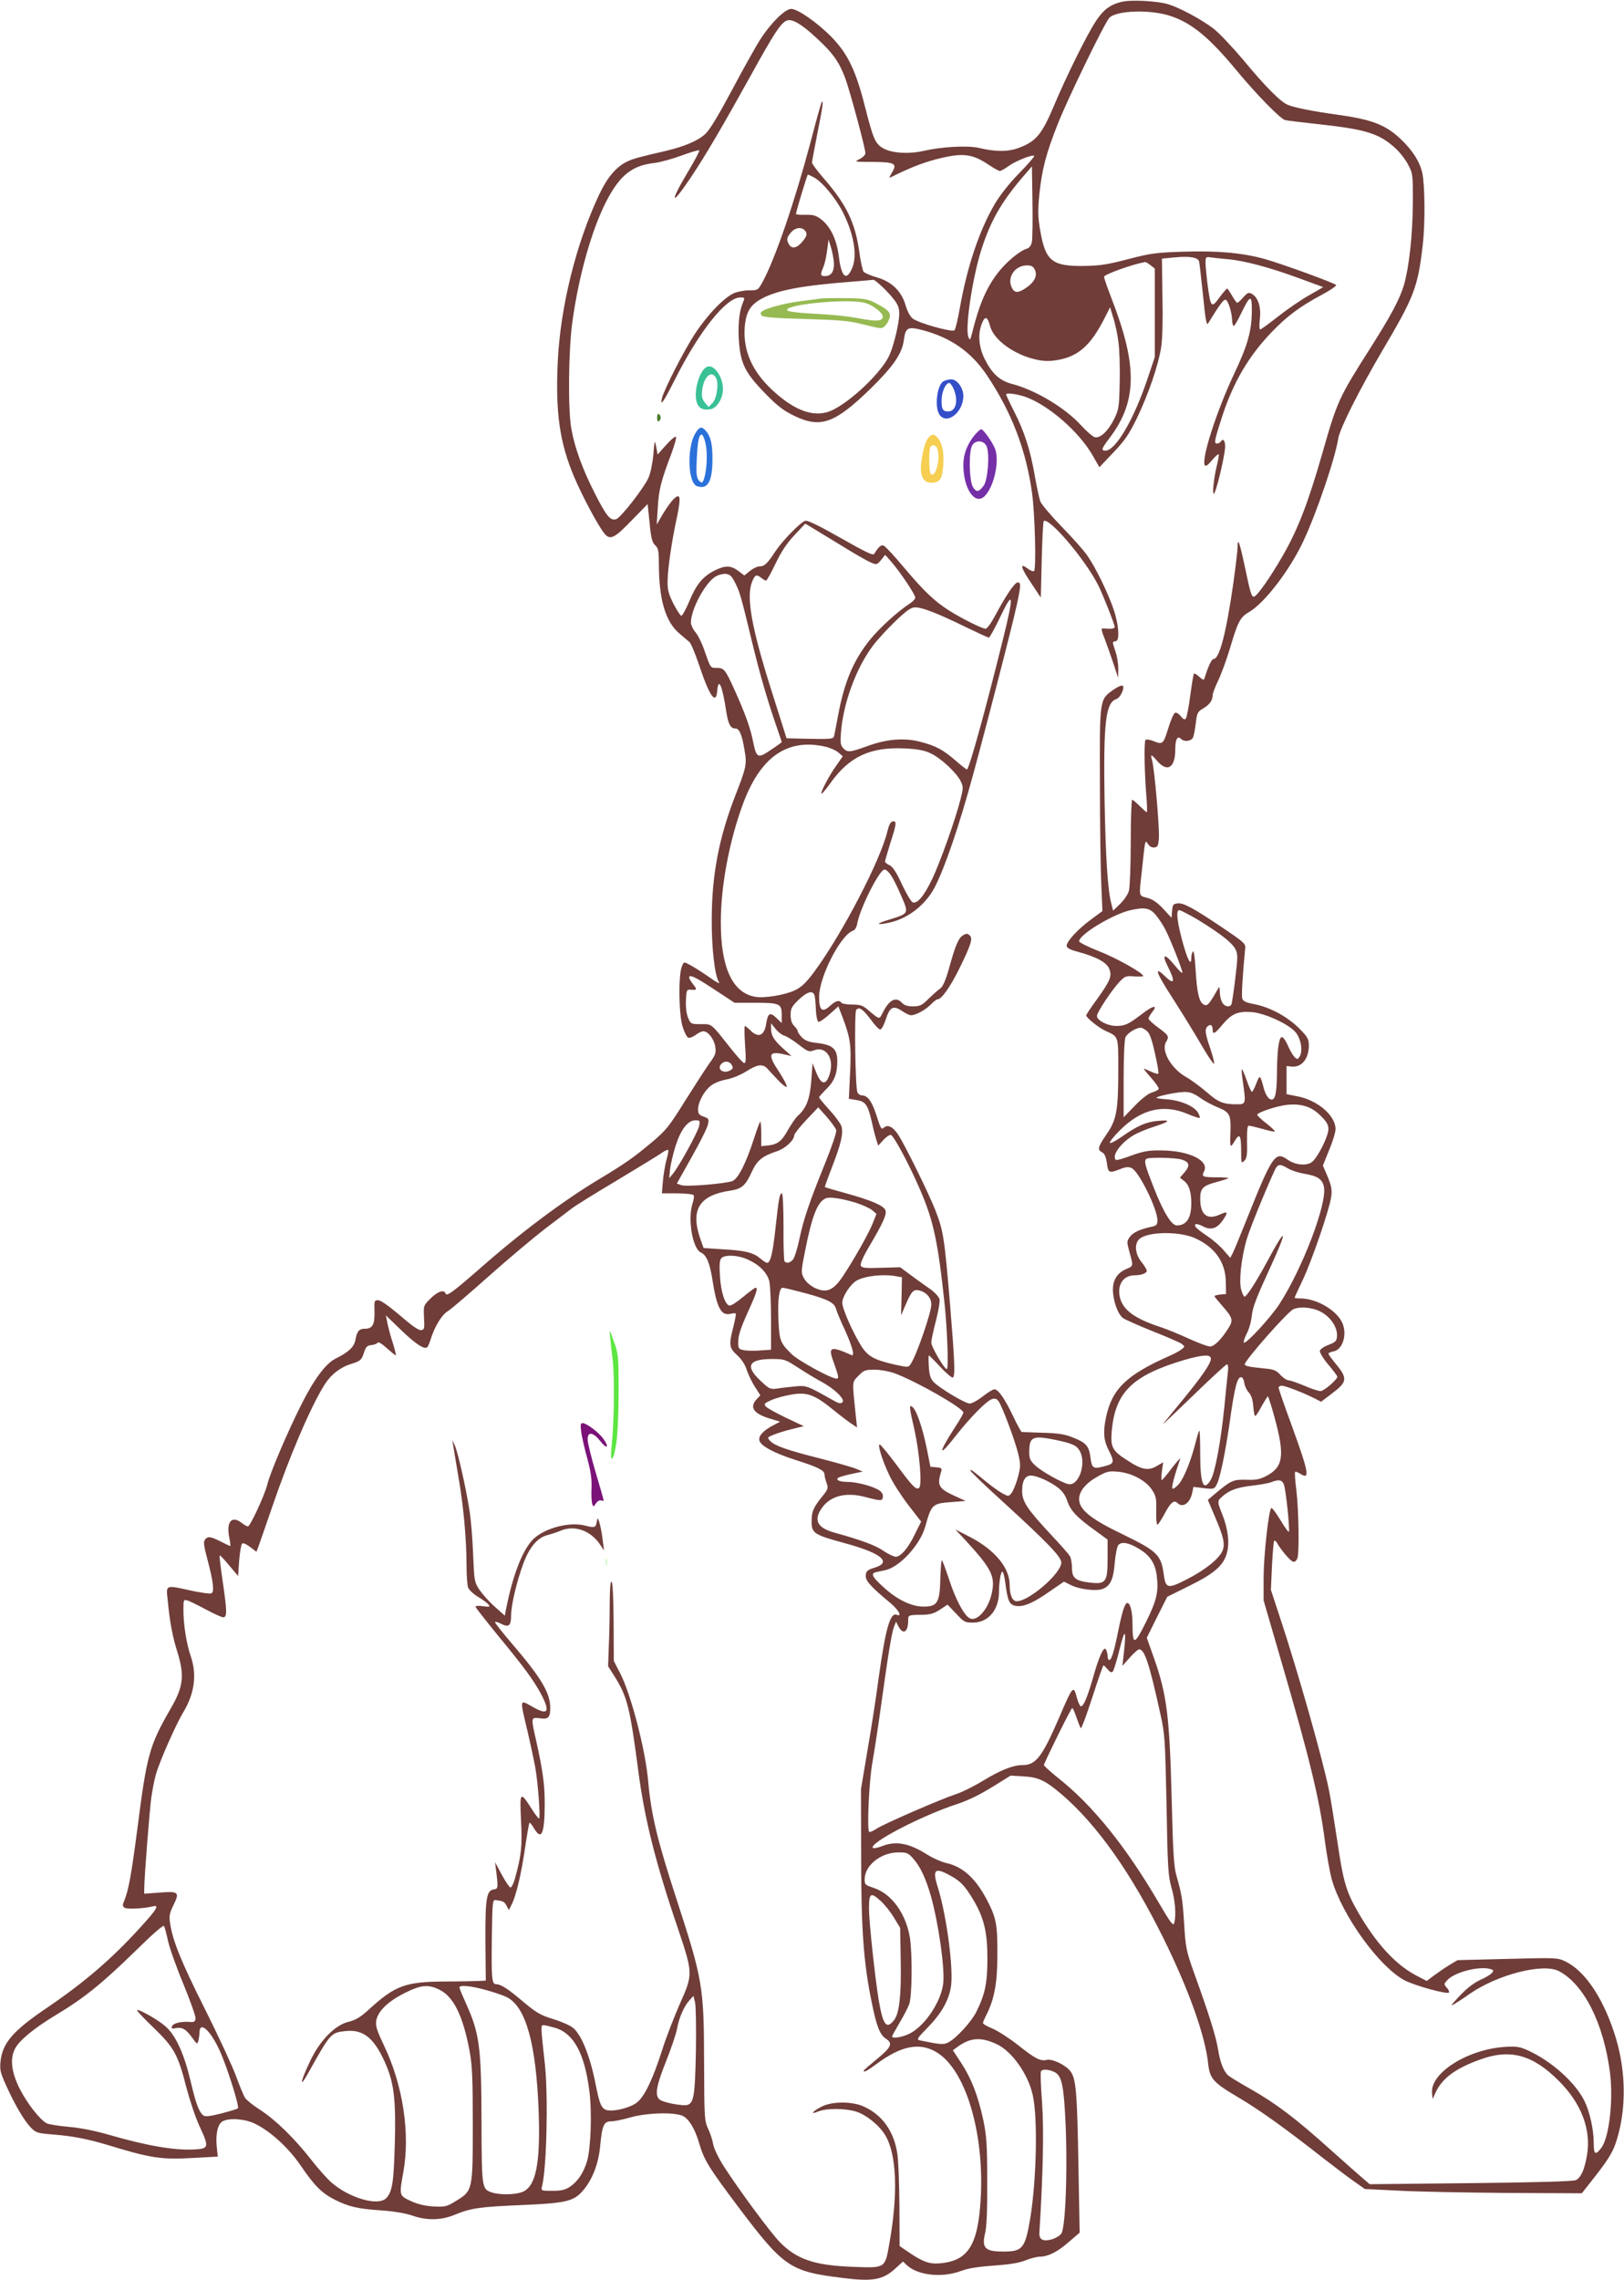 <?xml version="1.0" standalone="no"?>
<svg xmlns:xlink="http://www.w3.org/1999/xlink" id="svg" version="1.0" xmlns="http://www.w3.org/2000/svg" width="912pt" height="1280pt" viewBox="0 0 912 1280" preserveAspectRatio="xMidYMid meet">

<g transform="translate(0,1280) scale(0.1,-0.1)" fill="#000000" stroke="none">
<path d="M6296 12789 c-61 -15 -100 -44 -140 -105 -50 -74 -170 -317 -240&#10;-484 -65 -154 -99 -195 -194 -230 -61 -23 -131 -23 -227 0 -60 14 -207 6 -303&#10;-16 -88 -21 -188 -14 -235 15 -43 26 -54 53 -102 242 -50 196 -96 290 -188&#10;384 -80 80 -187 155 -224 155 -34 0 -113 -78 -172 -169 -27 -42 -99 -171 -160&#10;-286 -74 -139 -124 -222 -149 -246 -41 -39 -117 -71 -222 -96 -157 -36 -184&#10;-44 -218 -60 -61 -29 -112 -89 -158 -187 -129 -274 -218 -631 -232 -941 -13&#10;-282 11 -451 92 -642 47 -111 133 -271 169 -317 33 -41 56 -30 158 76 l86 88&#10;11 -106 c8 -86 15 -110 31 -125 18 -17 21 -32 21 -107 1 -203 38 -325 118&#10;-391 20 -17 44 -37 53 -45 9 -7 33 -65 54 -127 59 -178 96 -231 103 -146 7 79&#10;29 26 51 -121 11 -69 24 -92 51 -92 22 0 37 -35 51 -121 14 -80 11 -95 -53&#10;-259 -91 -235 -131 -444 -131 -695 -1 -155 17 -311 39 -346 10 -17 -5 -9 -68&#10;35 -35 24 -78 51 -96 60 -32 17 -32 17 -43 -11 -20 -48 -17 -269 4 -336 10&#10;-32 24 -60 32 -63 8 -3 26 4 41 15 15 12 34 21 44 21 27 0 61 -45 67 -88 5&#10;-35 0 -47 -34 -93 -21 -30 -82 -124 -136 -210 -87 -140 -106 -164 -179 -226&#10;-108 -91 -158 -126 -303 -213 -206 -124 -440 -299 -677 -508 -148 -129 -180&#10;-152 -186 -134 -8 24 -45 11 -84 -28 -40 -40 -40 -40 -37 -107 4 -62 2 -68&#10;-16 -71 -14 -2 -54 26 -119 83 -63 53 -108 85 -122 85 -22 0 -23 -3 -21 -63 2&#10;-73 -11 -97 -53 -97 -34 0 -45 -14 -54 -62 -7 -40 -37 -69 -112 -106 -56 -28&#10;-122 -118 -195 -264 -76 -152 -173 -379 -188 -443 -15 -60 -96 -235 -109 -235&#10;-5 0 -21 9 -35 20 -55 43 -87 7 -70 -80 6 -27 8 -50 6 -50 -2 0 -26 11 -53 25&#10;-57 29 -73 31 -89 11 -9 -11 -7 -35 13 -108 35 -132 41 -187 22 -194 -8 -3&#10;-57 4 -110 15 -150 33 -144 36 -134 -56 12 -124 27 -202 55 -291 40 -130 32&#10;-193 -37 -312 -122 -212 -135 -258 -190 -688 -32 -244 -48 -333 -71 -390 -12&#10;-28 -12 -34 1 -43 14 -9 106 -5 158 8 38 9 25 -14 -67 -115 -161 -178 -315&#10;-310 -525 -453 -194 -131 -252 -199 -263 -302 -5 -48 -1 -64 32 -137 50 -111&#10;102 -198 139 -236 29 -29 38 -31 125 -38 103 -8 188 -24 296 -56 259 -79 309&#10;-86 501 -75 l127 7 -6 57 c-7 69 6 127 33 141 38 21 127 14 183 -14 86 -42&#10;187 -134 256 -235 76 -112 119 -155 191 -191 78 -39 127 -51 260 -60 72 -5&#10;137 -16 175 -29 82 -29 164 -27 240 5 90 37 139 44 375 54 245 10 291 21 341&#10;78 54 61 89 150 99 249 11 121 21 143 62 143 19 0 67 10 108 22 91 26 248 31&#10;295 8 34 -17 67 -71 90 -149 29 -99 52 -136 219 -359 257 -341 292 -365 586&#10;-401 169 -22 228 -11 296 51 l45 41 22 -21 c61 -57 198 -72 304 -32 41 15 95&#10;24 184 30 86 6 141 15 177 29 29 12 65 21 80 21 49 1 99 26 162 81 l63 54 -7&#10;385 c-7 401 -13 478 -44 520 -25 35 -101 72 -133 65 -37 -8 -64 5 -163 84 -50&#10;39 -114 80 -143 92 -29 12 -53 25 -53 31 0 5 9 26 20 47 44 88 61 178 61 337&#10;1 169 -7 208 -58 306 -64 122 -135 187 -228 208 -27 6 -77 28 -110 49 -102 64&#10;-175 77 -255 45 -23 -9 -44 -13 -48 -9 -25 26 274 182 475 247 60 20 126 52&#10;195 95 l103 64 70 -4 c87 -5 124 -22 218 -102 199 -171 390 -442 572 -810 143&#10;-291 233 -544 250 -703 9 -84 29 -105 175 -191 116 -69 260 -172 475 -341 61&#10;-47 137 -105 170 -128 l60 -42 185 -9 c102 -6 376 -11 609 -13 l424 -2 74 94&#10;c90 116 109 150 134 248 44 174 35 377 -27 562 -67 202 -167 347 -274 398 -44&#10;21 -51 21 -325 14 l-280 -7 -45 -27 c-25 -15 -64 -42 -87 -59 l-41 -31 -63 33&#10;c-115 62 -221 178 -323 354 -67 116 -83 173 -116 398 -17 111 -37 238 -46 282&#10;-33 168 -175 670 -281 989 l-46 140 6 134 c4 74 9 137 12 141 4 3 11 -2 16&#10;-11 23 -41 76 -103 91 -106 10 -2 19 6 24 20 11 36 7 272 -6 381 -7 54 -10&#10;100 -7 103 3 3 16 -2 30 -11 55 -35 47 7 -51 277 -40 108 -72 202 -72 207 0 6&#10;8 11 18 11 20 0 123 -40 184 -71 l37 -19 63 48 c83 62 86 83 24 159 -25 30&#10;-46 59 -46 63 0 4 13 10 30 13 53 11 78 103 45 166 -35 69 -145 131 -232 131&#10;-18 0 -33 2 -33 4 0 2 20 46 45 98 52 109 152 401 161 471 5 37 1 58 -20 110&#10;l-27 63 35 87 c20 47 36 100 36 118 0 75 -98 160 -210 183 l-65 13 0 79 0 79&#10;27 -3 c57 -7 98 43 98 118 0 37 -6 48 -57 99 -66 65 -165 118 -253 134 -45 9&#10;-60 16 -64 32 -5 16 3 138 17 285 2 22 -15 36 -128 112 -169 113 -219 140&#10;-253 136 -24 -3 -27 -8 -30 -42 l-3 -39 -47 51 c-33 35 -59 53 -89 61 -49 13&#10;-47 6 -32 139 21 200 19 187 36 163 9 -14 23 -21 36 -19 19 3 22 11 25 53 4&#10;58 -25 391 -38 435 -11 39 -6 38 31 -5 56 -63 99 -34 99 67 0 57 12 80 33 59&#10;17 -17 55 -13 66 7 5 9 12 46 16 80 7 59 10 66 41 84 37 22 54 46 54 75 0 10&#10;14 47 31 82 17 35 46 115 65 177 45 153 58 179 109 208 88 52 228 235 304 397&#10;76 162 179 466 196 576 9 57 119 275 250 498 178 301 197 352 225 590 14 124&#10;12 339 -3 406 -16 65 -55 126 -124 191 -85 79 -160 107 -352 134 -132 18 -233&#10;38 -276 54 -41 15 -127 101 -256 257 -61 72 -135 150 -165 173 -69 52 -186&#10;115 -250 135 -61 20 -216 28 -268 14z m281 -80 c118 -40 216 -121 371 -309&#10;107 -129 240 -265 268 -274 11 -3 102 -14 204 -25 253 -28 328 -52 417 -134&#10;25 -23 57 -64 71 -92 26 -49 27 -55 26 -220 -1 -175 -21 -356 -50 -456 -24&#10;-79 -71 -168 -187 -351 -179 -281 -188 -301 -271 -593 -80 -278 -136 -424&#10;-220 -571 -73 -127 -148 -234 -165 -234 -13 0 -20 23 -50 167 -29 137 -41 171&#10;-41 112 0 -19 -11 -110 -24 -204 -40 -280 -78 -425 -111 -425 -11 0 -32 -45&#10;-51 -109 -4 -11 -10 -8 -29 9 -14 13 -27 21 -30 18 -3 -2 -12 -58 -21 -124 -8&#10;-65 -20 -123 -25 -129 -7 -7 -16 -2 -28 14 -10 13 -24 22 -32 19 -7 -2 -25&#10;-42 -39 -89 -28 -89 -30 -91 -87 -68 -18 7 -36 9 -40 5 -9 -9 -6 -191 5 -318&#10;4 -49 5 -88 2 -88 -3 0 -21 16 -40 35 -19 19 -38 35 -42 35 -4 0 -8 -107 -8&#10;-237 0 -131 -5 -254 -10 -273 -5 -20 -27 -53 -49 -74 l-40 -39 -10 39 c-20 76&#10;-32 254 -38 584 -7 432 6 546 66 565 21 6 47 58 37 74 -4 6 -25 -2 -54 -22&#10;-78 -55 -77 -50 -75 -537 0 -234 4 -488 8 -565 l6 -140 -65 -48 c-73 -54 -136&#10;-122 -136 -147 0 -12 18 -22 64 -34 103 -28 161 -59 175 -95 17 -40 7 -66 -70&#10;-173 -33 -45 -59 -84 -59 -89 0 -13 71 -70 109 -87 73 -33 71 -27 71 -211 0&#10;-235 -9 -287 -65 -368 -50 -73 -54 -88 -25 -103 13 -7 21 -25 26 -60 7 -56 13&#10;-58 74 -34 32 13 47 14 65 6 41 -19 145 -230 145 -294 0 -22 -6 -29 -27 -34&#10;-70 -15 -108 -32 -127 -57 -19 -26 -19 -28 -3 -87 22 -78 22 -78 -16 -94 -51&#10;-21 -77 -60 -77 -116 0 -61 26 -135 55 -159 13 -10 89 -43 168 -75 79 -31 152&#10;-63 163 -71 19 -15 19 -15 -1 -31 -11 -9 -39 -24 -62 -34 -247 -109 -328 -187&#10;-362 -348 -17 -82 -13 -128 14 -182 34 -66 32 -77 -12 -89 -74 -21 -81 -17&#10;-89 45 -8 66 -25 85 -103 115 -42 17 -83 23 -166 25 -60 2 -113 4 -117 4 -3 0&#10;-25 39 -48 88 -47 99 -84 152 -106 152 -8 0 -37 -18 -65 -40 -28 -22 -61 -40&#10;-73 -40 -26 0 -171 87 -204 122 -17 19 -23 39 -26 86 -2 34 -2 62 0 62 3 0 32&#10;-29 65 -65 34 -36 65 -62 70 -59 14 8 11 85 -16 414 -31 368 -37 410 -82 525&#10;-40 101 -171 367 -210 426 -28 42 -57 57 -78 39 -16 -13 -17 -13 -45 74 -24&#10;73 -48 106 -79 106 -10 0 -22 8 -26 18 -12 27 -18 445 -7 461 15 21 37 7 82&#10;-53 22 -31 46 -56 53 -56 8 0 21 25 31 55 22 71 42 82 90 50 20 -14 44 -25 52&#10;-25 27 0 83 31 112 61 15 16 32 29 39 29 21 0 71 72 119 169 68 139 78 171 60&#10;189 -11 11 -18 12 -36 2 -26 -14 -44 -54 -80 -185 -20 -71 -35 -104 -50 -115&#10;-12 -8 -41 -34 -65 -57 -38 -38 -49 -43 -88 -43 -31 0 -49 6 -62 20 -34 37&#10;-72 17 -109 -58 -19 -37 -15 -38 -84 20 -27 23 -42 28 -87 28 -29 0 -57 5 -60&#10;10 -10 17 -33 11 -61 -15 -46 -43 -64 -30 -64 48 0 113 122 350 191 372 10 3&#10;20 20 23 40 17 90 128 308 154 303 23 -5 48 -44 91 -143 46 -105 47 -103 -62&#10;-137 -78 -23 -83 -35 -7 -19 95 20 181 80 239 165 49 72 130 293 209 571 57&#10;197 249 938 272 1048 24 112 24 127 5 127 -17 0 -67 -75 -128 -189 -21 -40&#10;-44 -71 -52 -71 -20 0 -139 60 -208 104 -81 52 -140 109 -249 238 -55 66 -107&#10;122 -116 125 -14 6 -30 -9 -52 -46 -6 -12 -45 7 -188 88 -123 70 -187 101&#10;-200 97 -28 -9 -130 -114 -168 -172 -44 -68 -61 -84 -89 -84 -13 0 -37 -12&#10;-54 -26 l-31 -25 -33 25 c-42 32 -74 33 -136 2 -65 -34 -101 -77 -141 -174&#10;-19 -45 -39 -81 -44 -79 -6 1 -26 33 -45 69 -27 55 -33 77 -32 127 1 69 23&#10;222 53 359 23 112 19 136 -18 101 -14 -13 -41 -51 -61 -84 l-35 -60 6 95 c5&#10;98 19 153 76 302 18 49 30 91 26 95 -5 5 -29 -16 -56 -46 l-47 -53 -8 43 c-8&#10;42 -9 40 -16 -43 -4 -48 -16 -105 -27 -130 -26 -58 -156 -225 -182 -233 -32&#10;-10 -54 16 -119 144 -69 135 -113 256 -132 361 -20 106 -17 440 5 600 35 258&#10;108 518 191 680 76 146 144 201 270 215 33 4 102 23 153 42 52 19 96 32 99 29&#10;3 -3 -24 -54 -59 -113 -110 -183 -103 -210 11 -40 87 130 177 285 336 571 131&#10;238 172 301 205 311 30 10 81 -20 164 -97 92 -84 128 -135 162 -225 26 -70&#10;114 -395 114 -424 0 -8 -15 -23 -32 -32 -33 -15 -32 -16 73 -16 125 -1 139 -9&#10;108 -60 -11 -18 -16 -31 -12 -29 107 54 184 84 261 104 148 38 201 32 297 -33&#10;27 -18 55 -33 60 -33 6 0 29 13 51 29 39 28 133 65 142 56 3 -3 -35 -47 -85&#10;-98 -55 -56 -109 -125 -137 -173 -86 -147 -154 -348 -196 -584 -11 -63 -24&#10;-118 -30 -124 -13 -13 -202 40 -235 66 -14 11 -30 41 -40 76 -23 78 -79 132&#10;-162 155 -34 10 -66 24 -73 31 -6 8 -18 60 -25 116 -23 161 -72 262 -196 405&#10;-38 44 -69 85 -69 92 0 7 14 80 30 163 30 149 35 188 25 178 -3 -3 -32 -106&#10;-64 -229 -88 -331 -197 -650 -268 -781 -26 -47 -27 -48 -75 -48 -27 0 -64 -7&#10;-84 -15 -56 -23 -152 -123 -222 -230 -62 -95 -174 -314 -185 -362 -11 -50 11&#10;-17 75 110 136 269 286 457 365 457 27 0 27 0 12 -37 -20 -50 -26 -134 -18&#10;-225 11 -116 38 -166 149 -280 69 -70 101 -94 163 -124 147 -70 227 -40 428&#10;156 127 125 175 195 185 272 9 69 22 76 103 55 160 -42 275 -122 364 -255 139&#10;-208 219 -418 253 -661 16 -120 24 -424 11 -437 -4 -4 -21 2 -37 15 -46 33&#10;-38 5 23 -86 l52 -78 5 212 c3 116 8 214 11 217 27 27 233 -214 306 -359 26&#10;-51 93 -221 93 -236 0 -6 -15 -10 -32 -9 -18 1 -36 2 -40 1 -4 -1 2 -25 14&#10;-53 11 -29 33 -91 49 -138 l28 -85 1 51 c0 28 -7 71 -15 94 -8 23 -15 46 -15&#10;51 0 5 7 9 15 9 24 0 19 91 -11 178 -29 87 -98 230 -146 300 -17 26 -81 99&#10;-143 162 -61 63 -117 129 -123 145 -6 17 -20 82 -31 145 -25 143 -57 244 -116&#10;360 -25 49 -45 92 -45 95 0 12 63 3 114 -15 129 -49 294 -193 371 -325 l39&#10;-68 78 82 c65 68 88 102 133 194 64 133 121 299 136 399 7 43 10 158 7 284&#10;l-3 212 72 7 c85 8 130 0 137 -23 2 -9 12 -95 22 -191 13 -134 20 -171 28&#10;-157 64 104 88 137 99 133 14 -4 35 -70 36 -114 1 -18 5 -33 9 -33 5 0 24 32&#10;42 71 51 104 60 107 60 18 0 -115 -23 -197 -99 -357 -98 -207 -186 -480 -165&#10;-514 5 -8 18 1 40 28 18 21 35 36 38 34 2 -3 -2 -29 -9 -58 -19 -72 -30 -182&#10;-16 -161 16 25 61 219 61 262 0 35 -12 48 -25 27 -3 -5 -13 -10 -21 -10 -18 0&#10;-14 17 31 157 63 190 147 333 274 466 87 91 159 145 284 212 49 26 85 51 80&#10;55 -13 13 -311 121 -401 146 -127 35 -264 47 -457 41 -153 -5 -184 -9 -310&#10;-42 -114 -30 -160 -37 -245 -38 -181 -3 -219 27 -248 197 -14 80 -14 111 -5&#10;208 15 140 38 228 104 394 54 137 256 553 287 592 35 44 235 51 349 11z m-782&#10;-1266 c-4 -21 -13 -34 -28 -39 -40 -12 -113 -72 -161 -133 -66 -85 -107 -179&#10;-147 -341 -11 -42 -12 -43 -21 -21 -19 52 23 331 73 489 52 162 111 265 229&#10;404 l55 64 3 -195 c2 -108 0 -210 -3 -228z m-1226 362 c46 -23 124 -117 164&#10;-196 63 -125 82 -243 53 -313 -32 -77 -61 -53 -75 62 -12 97 -47 170 -100 211&#10;-28 21 -44 26 -88 25 -29 -1 -53 1 -53 5 0 12 63 221 67 221 2 0 17 -7 32 -15z&#10;m-51 -297 c18 -18 15 -33 -14 -67 -29 -35 -59 -40 -74 -12 -14 27 -13 35 11&#10;65 22 27 57 34 77 14z m165 -184 c2 -48 -15 -74 -49 -74 -28 0 -29 6 -10 51 8&#10;19 17 61 21 94 l8 60 14 -45 c7 -25 15 -63 16 -86z m2209 21 c94 -8 237 -46&#10;400 -106 l139 -51 -78 -45 c-43 -24 -121 -77 -173 -118 -52 -41 -99 -75 -103&#10;-75 -5 0 -6 26 -2 58 8 68 -10 123 -45 142 -18 10 -24 7 -48 -19 -14 -17 -30&#10;-31 -34 -31 -4 0 -17 18 -29 40 -13 22 -25 40 -28 40 -3 -1 -21 -21 -39 -45&#10;-50 -69 -53 -66 -72 78 -5 43 -10 94 -10 112 0 32 2 34 28 30 15 -2 57 -7 94&#10;-10z m-431 -34 l24 -19 0 -249 0 -248 -42 -125 c-77 -228 -178 -400 -235 -400&#10;-26 0 -23 10 23 71 154 202 158 403 15 773 -25 65 -46 124 -46 132 0 13 159&#10;70 231 83 4 0 17 -8 30 -18z m-649 -27 c15 -33 -3 -69 -51 -101 -46 -31 -66&#10;-29 -81 7 -24 57 22 120 87 120 26 0 36 -6 45 -26z m-840 -111 c64 -67 78 -90&#10;78 -133 0 -54 -31 -183 -57 -238 -43 -91 -204 -247 -313 -302 -97 -50 -211&#10;-13 -344 111 -112 104 -163 221 -154 350 7 87 30 126 95 162 89 48 226 74 513&#10;96 58 5 110 9 115 10 6 0 36 -25 67 -56z m1309 -295 c6 -42 9 -144 7 -225 -3&#10;-138 -5 -152 -31 -205 -34 -69 -80 -112 -111 -102 -11 4 -45 33 -74 65 -90 99&#10;-255 198 -387 233 -71 18 -114 58 -155 140 -34 68 -40 143 -15 202 17 42 31&#10;37 45 -17 21 -79 139 -163 264 -189 45 -9 72 -9 122 0 111 21 180 83 255 230&#10;l33 65 18 -60 c11 -33 24 -95 29 -137z m-1561 -1138 c74 -46 151 -90 170 -98&#10;33 -14 35 -13 58 14 l23 29 35 -40 c46 -52 134 -183 134 -200 0 -7 -12 -21&#10;-27 -31 -70 -45 -170 -136 -226 -204 -96 -119 -147 -242 -182 -435 -9 -49 -19&#10;-98 -21 -108 -5 -16 -18 -17 -136 -15 l-131 3 -22 70 c-12 39 -43 137 -69 218&#10;-108 344 -136 509 -102 592 17 39 23 42 52 20 10 -8 22 -15 26 -15 4 0 28 43&#10;53 95 31 66 63 114 106 160 l61 65 32 -19 c17 -10 92 -56 166 -101z m-589&#10;-217 c26 -54 32 -78 95 -338 39 -162 84 -318 133 -459 17 -49 31 -91 31 -92 0&#10;-2 -27 -22 -61 -44 -72 -50 -81 -46 -99 42 -14 75 -45 162 -103 290 -54 120&#10;-61 128 -102 128 -36 0 -34 -3 -71 103 -13 38 -35 82 -49 98 -14 17 -25 41&#10;-25 53 0 73 76 217 135 257 17 11 43 18 60 17 25 -3 34 -11 56 -55z m1504&#10;-302 c-100 -405 -193 -741 -205 -741 -4 0 -33 23 -64 50 -69 60 -111 83 -197&#10;105 -90 24 -190 16 -298 -24 -100 -36 -112 -37 -136 -11 -15 17 -17 31 -12 92&#10;14 166 87 361 180 484 25 33 82 95 126 137 64 61 87 77 111 77 39 0 127 -34&#10;280 -109 69 -33 129 -61 133 -61 5 0 34 53 65 118 73 153 77 126 17 -117z&#10;m-1005 -612 c28 -6 63 -21 77 -33 l26 -22 -35 -50 c-40 -55 -92 -154 -85 -160&#10;3 -3 25 24 50 59 107 150 224 204 418 195 67 -3 108 -10 142 -26 57 -25 149&#10;-110 172 -158 15 -31 15 -39 -1 -101 -27 -109 -113 -351 -159 -448 -46 -96&#10;-84 -141 -110 -131 -8 3 -35 48 -60 101 -31 68 -51 98 -69 107 -14 6 -26 16&#10;-26 21 0 5 14 52 30 104 35 108 37 126 13 121 -12 -2 -21 -20 -29 -53 -37&#10;-160 -253 -576 -410 -789 -48 -65 -72 -87 -110 -106 -58 -27 -174 -46 -225&#10;-36 -127 23 -192 167 -191 421 0 200 47 450 122 655 97 267 247 375 460 329z&#10;m1859 -944 c17 -20 43 -59 57 -87 30 -60 94 -222 94 -239 0 -6 -19 11 -42 40&#10;-58 71 -77 68 -39 -7 43 -85 36 -105 -19 -51 -17 17 -33 29 -36 26 -8 -8 19&#10;-55 100 -181 39 -61 103 -165 141 -230 38 -66 71 -114 73 -108 2 7 -8 46 -22&#10;87 -29 85 -32 108 -13 124 16 13 27 5 27 -21 0 -28 13 -22 53 27 53 63 86 78&#10;163 73 78 -5 221 -72 254 -119 27 -37 36 -98 20 -128 -10 -19 -14 -20 -27 -9&#10;-9 7 -27 37 -40 66 -13 31 -29 52 -36 49 -16 -5 -25 -77 -26 -204 -1 -122 -12&#10;-159 -41 -143 -10 6 -24 29 -31 53 -22 84 -24 86 -44 34 -10 -26 -21 -47 -25&#10;-47 -3 0 -17 29 -29 65 -13 36 -25 64 -27 62 -3 -2 0 -35 6 -73 17 -122 17&#10;-124 -34 -124 -76 0 -104 11 -168 67 -35 30 -87 69 -117 86 -85 48 -143 150&#10;-112 198 18 30 14 36 -44 79 -30 22 -55 45 -55 51 0 6 9 23 21 37 33 43 4 37&#10;-58 -11 -78 -59 -95 -67 -145 -67 -48 0 -108 31 -108 56 0 20 83 145 127 192&#10;30 31 36 34 83 30 27 -1 50 -1 50 2 0 17 -150 101 -247 139 -62 24 -113 50&#10;-113 56 0 38 186 150 285 174 82 19 110 14 144 -24z m235 -27 c127 -78 193&#10;-129 212 -164 16 -30 16 -41 1 -168 -9 -75 -19 -141 -22 -146 -12 -19 -42 -10&#10;-53 15 -7 14 -12 40 -12 58 -1 29 -2 30 -12 12 -48 -84 -58 -96 -78 -85 -26&#10;14 -38 64 -46 198 -4 68 -10 108 -15 100 -5 -7 -9 -23 -9 -35 0 -49 -18 -19&#10;-44 71 -35 125 -44 196 -24 196 8 0 54 -24 102 -52z m-2713 -393 l114 -75 113&#10;0 c140 0 152 -5 152 -67 l0 -47 -30 29 c-35 34 -48 27 -57 -31 -10 -69 -44&#10;-84 -89 -39 -14 14 -28 25 -31 25 -3 0 -3 -48 1 -106 6 -86 5 -105 -6 -102 -7&#10;2 -41 40 -76 84 -112 142 -103 134 -166 134 -56 0 -57 1 -72 36 -9 22 -14 59&#10;-12 97 3 61 4 62 31 60 32 -2 33 1 7 34 -11 14 -20 30 -20 34 0 21 35 4 141&#10;-66z m564 -37 c3 -13 6 -50 7 -82 2 -33 8 -61 14 -63 6 -2 34 17 62 42 l50 45&#10;22 -57 c47 -125 51 -159 44 -315 l-7 -147 42 -7 c52 -8 64 -26 86 -119 8 -38&#10;20 -85 26 -104 l11 -33 29 32 c16 17 35 30 42 28 17 -6 101 -162 162 -303 77&#10;-176 103 -298 140 -650 15 -146 22 -351 13 -361 -10 -9 -88 123 -88 148 0 15&#10;12 70 26 123 14 55 23 108 20 121 -4 14 -27 39 -53 57 -25 18 -74 52 -107 77&#10;l-61 45 -107 -3 c-91 -3 -109 -1 -114 13 -4 9 13 49 42 98 87 147 107 193 95&#10;215 -13 25 -82 54 -222 93 -63 17 -115 33 -117 34 -1 1 18 55 43 119 48 125&#10;61 180 51 221 -4 14 -33 55 -66 91 -33 36 -60 69 -60 73 0 4 18 24 40 46 46&#10;45 62 87 62 158 0 68 -26 91 -112 101 -46 5 -68 13 -86 31 -13 13 -24 29 -24&#10;35 0 5 -9 19 -20 30 -14 14 -20 33 -20 62 0 36 6 47 45 85 51 48 82 55 90 21z&#10;m-172 -222 c13 -3 50 -26 81 -50 53 -41 59 -43 87 -33 68 26 116 -46 88 -134&#10;-20 -64 -47 -61 -75 9 l-21 53 -7 -98 c-8 -103 -27 -154 -76 -198 -12 -11 -37&#10;-47 -56 -81 -35 -63 -59 -81 -119 -86 l-30 -3 0 72 c0 40 -3 69 -6 65 -4 -4&#10;-19 -45 -34 -92 -46 -143 -90 -228 -122 -241 -41 -15 -257 -33 -287 -23 l-25&#10;9 84 150 c47 83 88 165 91 183 6 29 4 33 -25 43 -25 9 -31 16 -31 40 0 39 32&#10;101 69 131 17 15 53 30 88 37 35 6 82 26 114 46 61 39 91 43 117 17 9 -11 37&#10;-40 62 -67 24 -26 46 -42 48 -36 2 7 -17 43 -42 82 -66 98 -60 119 25 100 l44&#10;-10 -47 42 c-53 48 -68 73 -68 114 l0 28 25 -31 c14 -18 35 -34 48 -38z m2037&#10;26 c16 -13 28 -45 46 -126 14 -60 22 -111 19 -114 -3 -3 -21 2 -40 11 -20 9&#10;-38 17 -41 17 -3 0 15 -23 40 -51 26 -29 45 -57 43 -63 -2 -5 -18 -14 -36 -19&#10;-20 -5 -57 -33 -97 -74 l-64 -66 0 211 c0 116 4 222 10 237 9 23 57 54 86 55&#10;7 0 22 -8 34 -18z m-2330 -192 c8 -15 6 -21 -10 -30 -40 -21 -77 9 -48 38 18&#10;18 46 14 58 -8z m2629 -183 c26 -19 73 -44 104 -56 63 -26 70 -41 67 -134 -4&#10;-92 -2 -96 24 -53 28 47 36 34 36 -62 0 -63 1 -65 18 -49 14 15 17 34 15 107&#10;-1 63 2 90 10 90 7 0 42 -9 80 -19 37 -11 67 -17 67 -13 -1 4 -23 25 -50 46&#10;-28 22 -50 43 -50 47 0 13 113 51 170 56 80 8 137 -11 187 -62 33 -32 43 -50&#10;43 -74 0 -42 -63 -166 -95 -187 -32 -21 -93 -14 -134 15 -69 50 -86 25 -231&#10;-338 -34 -85 -68 -168 -76 -184 l-15 -29 -36 41 c-19 23 -61 60 -93 81 -33 22&#10;-62 45 -65 51 -13 20 5 22 40 4 44 -24 80 -13 112 34 32 47 29 53 -19 31 -70&#10;-31 -108 1 -108 91 0 57 16 73 94 93 33 9 61 18 64 21 3 3 -26 5 -65 5 -78 0&#10;-87 4 -72 32 33 62 -84 119 -244 119 -66 1 -98 -5 -164 -29 -45 -17 -84 -28&#10;-87 -24 -24 24 28 96 101 139 24 14 75 35 113 47 91 29 99 40 24 33 -66 -5&#10;-118 -28 -206 -90 -32 -23 -61 -37 -65 -34 -4 4 20 35 53 68 120 121 245 153&#10;383 95 35 -15 66 -25 68 -22 3 3 -2 17 -11 32 -24 35 -96 66 -173 72 -35 2&#10;-62 7 -59 9 9 10 113 31 154 32 33 1 53 -6 91 -32z m-2043 -182 c3 -12 -23&#10;-88 -62 -185 -89 -220 -120 -310 -145 -427 -11 -54 -28 -106 -36 -115 -18 -20&#10;-39 -23 -48 -8 -3 6 -6 93 -5 195 0 108 -4 185 -9 185 -13 0 -18 -30 -36 -195&#10;-15 -139 -28 -195 -47 -195 -6 0 -23 11 -39 25 -40 33 -84 44 -211 51 l-107 7&#10;-21 60 c-52 157 -1 237 170 262 65 10 86 28 119 100 32 70 59 93 143 121 47&#10;15 98 62 98 90 0 7 30 46 67 85 l68 72 48 -54 c26 -30 50 -63 53 -74z m-770&#10;23 c-7 -34 -111 -224 -147 -268 l-21 -25 5 50 c3 28 17 87 31 132 30 93 69&#10;143 111 143 26 0 27 -2 21 -32z m-182 -185 c-8 -27 -17 -81 -21 -120 l-6 -73&#10;86 0 c48 0 89 -5 92 -10 4 -6 1 -27 -6 -47 -28 -87 0 -254 47 -275 31 -14 49&#10;-57 64 -148 25 -164 50 -210 104 -196 13 3 25 4 28 1 2 -3 -4 -35 -13 -72 -27&#10;-104 -25 -120 21 -162 25 -23 44 -52 53 -81 8 -25 28 -67 45 -94 l32 -50 -20&#10;-21 c-44 -46 -18 -83 78 -111 l53 -16 -38 -20 c-58 -30 -86 -62 -78 -87 9 -30&#10;82 -69 200 -107 124 -39 165 -59 165 -81 0 -9 5 -31 12 -49 10 -29 9 -35 -24&#10;-75 -49 -61 -60 -85 -60 -135 -2 -72 10 -80 186 -128 204 -55 267 -107 169&#10;-137 -41 -13 -49 -19 -51 -43 -4 -29 27 -64 136 -154 49 -41 71 -81 37 -68&#10;-36 14 -62 -78 -101 -357 -13 -100 -41 -281 -62 -402 l-37 -220 1 -375 c0&#10;-407 13 -597 59 -820 27 -135 46 -184 80 -206 40 -26 31 -48 -50 -114 -41 -34&#10;-75 -63 -75 -66 0 -11 21 0 71 37 137 102 240 124 335 69 180 -103 289 -514&#10;244 -912 -22 -190 -80 -263 -220 -275 -60 -6 -99 8 -186 68 l-42 29 -1 227&#10;c-1 126 -6 257 -12 293 -19 124 -84 216 -188 263 -65 30 -180 30 -238 -1 -52&#10;-27 -65 -46 -19 -27 46 19 149 19 213 0 55 -17 129 -75 163 -131 66 -106 75&#10;-332 23 -618 -23 -131 -22 -130 -202 -123 -215 8 -314 41 -409 136 -52 52&#10;-231 294 -319 431 -29 46 -54 98 -58 122 -4 23 -17 63 -29 88 -20 43 -21 60&#10;-22 375 -1 421 -8 461 -154 910 -109 334 -143 476 -160 664 -15 176 -96 487&#10;-157 606 l-36 70 -1 217 c-1 130 -5 221 -11 227 -7 7 -10 -32 -11 -117 0 -70&#10;-2 -179 -5 -242 l-4 -115 38 -60 c70 -112 85 -173 132 -531 35 -267 97 -515&#10;223 -884 84 -250 84 -255 10 -420 -30 -69 -75 -183 -98 -255 -54 -170 -101&#10;-267 -144 -300 -38 -29 -129 -52 -168 -42 -30 8 -41 32 -63 145 -31 157 -79&#10;277 -126 316 -16 14 -66 36 -112 50 -72 22 -94 35 -167 96 -86 73 -127 100&#10;-154 100 -24 0 -27 30 -24 260 3 208 4 215 23 212 41 -5 48 -9 60 -32 l13 -24&#10;15 31 c25 47 55 174 76 321 11 74 22 136 24 138 3 3 14 -11 26 -31 41 -70 59&#10;-33 60 130 1 110 -10 191 -48 362 -30 132 -30 132 20 126 48 -7 59 4 59 58 0&#10;83 -49 167 -210 355 -55 64 -100 121 -100 126 0 5 14 1 31 -7 45 -24 59 -14&#10;59 42 0 59 31 192 68 292 34 93 79 147 135 162 23 6 57 17 75 25 79 34 172 0&#10;224 -81 l20 -30 -7 55 c-3 30 -11 73 -17 95 -10 35 -12 37 -16 15 -6 -37 -12&#10;-40 -67 -25 -94 24 -243 -19 -301 -88 -56 -65 -106 -201 -141 -375 l-8 -43&#10;-56 50 c-32 28 -70 71 -87 96 -28 43 -29 49 -35 197 -3 84 -12 197 -21 251&#10;-21 132 -65 325 -82 362 l-14 30 5 -30 c2 -16 16 -95 29 -175 29 -163 46 -355&#10;46 -501 0 -54 4 -109 9 -123 6 -13 30 -36 55 -51 24 -14 50 -33 58 -42 12 -15&#10;9 -16 -29 -11 -24 4 -43 2 -43 -2 0 -5 57 -77 126 -162 148 -179 202 -253 244&#10;-332 52 -101 37 -119 -56 -65 -66 37 -65 42 -23 -135 17 -72 37 -166 45 -210&#10;16 -90 30 -286 21 -286 -4 0 -22 24 -40 52 -66 104 -69 101 -61 -63 7 -146 2&#10;-193 -33 -322 -9 -32 -21 -56 -27 -54 -6 2 -28 34 -49 73 l-37 69 7 -55 c11&#10;-89 10 -95 -14 -98 -41 -6 -48 -49 -47 -289 l2 -223 -42 -2 c-22 -1 -111 -3&#10;-196 -3 -213 -2 -271 -23 -415 -154 -50 -46 -76 -62 -117 -72 -76 -18 -161&#10;-104 -216 -220 -57 -120 -63 -162 -9 -64 124 222 125 223 210 232 101 10 163&#10;-43 227 -195 43 -103 54 -200 47 -442 -6 -213 -14 -267 -49 -302 -45 -45 -203&#10;0 -305 87 -23 20 -75 77 -114 128 -97 123 -199 223 -286 280 -40 25 -78 56&#10;-87 69 -8 13 -31 68 -51 123 -20 55 -99 225 -175 377 -135 269 -180 382 -195&#10;481 -6 40 -3 56 20 103 35 71 28 77 -82 68 l-83 -6 0 28 c0 61 30 443 40 514&#10;6 41 17 98 25 126 21 75 112 280 152 347 66 108 80 214 44 319 -24 69 -41 178&#10;-41 258 0 59 1 61 23 54 12 -3 58 -26 103 -50 45 -24 88 -44 98 -44 22 0 21&#10;35 -4 206 -11 75 -19 139 -16 141 2 2 26 -23 53 -56 l50 -59 6 85 c4 48 11 91&#10;16 96 6 6 22 -1 45 -18 l36 -27 11 28 c6 16 40 115 76 219 97 285 219 571 297&#10;693 35 55 87 96 150 115 50 16 56 21 69 60 11 35 18 43 43 45 16 2 32 8 35 14&#10;4 6 25 -7 51 -31 25 -22 48 -41 51 -41 2 0 -5 33 -18 73 -13 39 -26 90 -30&#10;112 l-8 40 85 -82 c82 -79 133 -113 148 -96 4 4 13 26 20 48 21 68 62 134 94&#10;153 17 10 121 99 231 197 110 98 251 216 313 264 62 47 130 99 150 114 20 16&#10;134 87 252 157 118 71 231 140 250 153 19 14 38 23 42 21 3 -2 0 -25 -8 -51z&#10;m2894 -4 c42 -14 46 -33 15 -70 l-27 -31 22 -17 c29 -22 42 -62 42 -127 0 -83&#10;-27 -124 -81 -124 -30 0 -74 71 -129 210 -50 127 -56 151 -43 163 10 11 167 8&#10;201 -4z m595 -49 c19 -12 61 -25 92 -30 74 -12 102 -31 110 -74 18 -94 -120&#10;-456 -249 -656 -49 -76 -190 -229 -201 -218 -3 3 4 26 16 50 13 23 26 70 29&#10;103 5 46 28 105 94 248 111 240 106 267 -9 52 -59 -109 -114 -195 -126 -195&#10;-4 0 -13 18 -19 40 -13 47 0 170 29 275 16 58 104 274 161 398 16 32 28 34 73&#10;7z m-2429 -192 c38 -12 80 -31 93 -42 l25 -21 -20 -51 c-20 -53 -109 -211&#10;-173 -306 -51 -74 -89 -89 -153 -59 -26 13 -50 34 -61 54 -17 32 -17 37 5 148&#10;40 205 72 285 120 302 23 8 87 -2 164 -25z m1908 -200 c113 -52 171 -136 172&#10;-248 l1 -65 -32 -3 c-18 -2 -33 -6 -33 -9 0 -3 19 -26 41 -51 62 -70 66 -84&#10;38 -128 -39 -63 -80 -104 -104 -104 -12 0 -65 20 -116 43 -52 24 -125 54 -164&#10;67 -143 47 -209 95 -226 166 -16 72 19 124 84 124 37 0 67 12 67 25 0 7 -13&#10;29 -30 50 -36 45 -41 102 -11 129 47 42 224 44 313 4z m-2507 -122 c63 -30&#10;104 -73 116 -122 4 -22 9 -116 9 -210 l0 -172 -62 -4 c-34 -3 -76 -2 -93 2&#10;-28 6 -30 9 -29 51 0 31 15 77 52 158 50 110 60 141 45 141 -5 0 -35 -23 -68&#10;-50 -33 -28 -67 -50 -76 -50 -26 0 -51 74 -56 167 -4 59 -2 87 7 98 19 23 97&#10;19 155 -9z m831 -92 l29 -5 -2 -107 -3 -107 26 60 c33 76 44 88 76 80 41 -10&#10;68 -42 68 -79 0 -45 -81 -280 -115 -333 -14 -21 -14 -21 -92 -4 -114 26 -150&#10;46 -187 105 -49 79 -106 209 -106 242 0 35 47 106 82 125 50 27 153 37 224 23z&#10;m-515 -94 c129 -35 165 -54 174 -89 3 -13 26 -68 51 -121 40 -89 56 -147 36&#10;-138 -117 52 -132 47 -103 -33 32 -90 34 -99 18 -99 -30 0 -213 100 -251 137&#10;-63 62 -69 75 -74 183 -6 118 3 190 23 190 8 0 65 -14 126 -30z m2862 -91 c73&#10;-20 132 -94 125 -155 -2 -24 -11 -31 -48 -45 -25 -9 -46 -24 -48 -33 -2 -9 19&#10;-44 47 -77 28 -33 51 -64 51 -68 0 -17 -75 -81 -94 -81 -12 0 -53 13 -91 30&#10;-39 16 -78 30 -88 30 -10 0 -31 14 -46 30 -22 25 -38 32 -82 36 -90 9 -119 14&#10;-119 24 0 22 243 298 274 310 29 12 74 12 119 -1z m-583 -278 c0 -26 -51 -100&#10;-161 -234 -51 -62 -99 -121 -108 -132 -9 -11 66 60 167 158 100 97 187 177&#10;192 177 7 0 9 -18 5 -47 -3 -27 -12 -115 -20 -198 -20 -194 -52 -364 -76 -404&#10;-41 -68 -59 -24 -59 151 0 72 -2 129 -5 126 -3 -3 -12 -32 -20 -64 -26 -103&#10;-65 -200 -94 -235 -16 -19 -33 -31 -37 -26 -6 6 10 69 44 167 3 8 -18 -15 -47&#10;-52 -28 -38 -54 -68 -57 -68 -3 0 -3 23 1 50 l7 50 -36 -21 c-47 -28 -85 -21&#10;-164 31 -86 55 -96 74 -89 163 19 220 115 315 409 402 105 30 148 32 148 6z&#10;m-2319 -49 c41 -27 99 -62 129 -78 75 -40 138 -100 121 -117 -9 -9 -21 -7 -54&#10;12 -147 83 -149 83 -212 77 -33 -3 -78 -8 -101 -12 -38 -5 -44 -3 -92 43 -90&#10;83 -69 123 64 123 68 0 74 -2 145 -48z m543 -32 c127 -48 386 -196 386 -221 0&#10;-6 -20 -41 -45 -79 -99 -153 -98 -180 1 -53 83 106 174 198 205 208 16 5 26 2&#10;36 -11 21 -29 91 -216 110 -292 16 -67 15 -74 -1 -137 -10 -36 -26 -75 -35&#10;-87 -16 -20 -19 -20 -49 -4 -17 9 -57 37 -89 63 -89 73 -93 76 -93 66 0 -5 84&#10;-86 188 -180 247 -226 322 -304 322 -336 0 -60 -181 -217 -250 -217 -25 0 -40&#10;35 -40 93 -1 96 -83 195 -223 268 l-82 42 59 -63 c144 -157 166 -200 146 -293&#10;-19 -93 -86 -167 -127 -141 -32 19 -80 112 -114 219 -19 57 -37 105 -40 105&#10;-3 0 -6 -42 -8 -92 -3 -147 -15 -168 -96 -168 -68 0 -151 41 -228 113 -62 57&#10;-69 74 -34 81 12 3 33 7 47 10 82 17 197 142 226 245 35 126 39 130 151 138&#10;l76 6 -59 27 c-93 42 -103 60 -79 137 6 19 3 22 -26 25 l-34 3 -21 105 c-24&#10;116 -57 212 -79 230 -21 17 -20 4 11 -131 29 -132 43 -312 25 -323 -18 -11&#10;-36 8 -128 132 -46 61 -87 112 -93 112 -13 0 16 -94 56 -176 18 -39 66 -113&#10;105 -164 l72 -93 -34 -68 c-38 -80 -80 -129 -109 -129 -11 0 -42 15 -69 33&#10;-45 31 -120 59 -274 102 -96 26 -119 69 -74 135 47 71 136 95 247 65 88 -23&#10;95 -23 98 1 2 13 -6 27 -21 37 -36 23 -125 47 -178 47 -46 0 -70 12 -49 25 6&#10;3 38 12 73 20 l62 13 -36 15 c-20 9 -109 34 -197 57 -188 47 -262 73 -287 100&#10;-17 19 -17 20 17 34 19 8 66 23 103 32 l69 17 -100 47 c-54 26 -105 54 -113&#10;63 -12 15 -9 19 30 36 24 11 75 25 112 31 88 16 132 0 236 -85 42 -34 89 -70&#10;105 -80 l29 -19 -7 64 c-21 203 -22 188 15 226 30 31 38 34 91 34 33 0 80 -9&#10;112 -20z m1964 -56 c2 -16 13 -39 24 -51 15 -16 23 -41 26 -78 2 -30 7 -55 11&#10;-55 4 0 20 25 36 55 17 30 32 55 35 55 3 0 21 -57 40 -127 56 -208 46 -271&#10;-51 -321 -35 -18 -58 -22 -110 -20 -73 2 -86 -4 -170 -74 l-46 -39 38 -90 c50&#10;-116 60 -158 44 -196 -19 -45 -98 -108 -200 -160 -108 -55 -119 -53 -130 30&#10;-15 108 -37 129 -233 224 -179 86 -242 138 -242 197 0 45 40 92 111 130 45 25&#10;59 28 109 23 76 -7 154 -49 189 -101 23 -35 26 -49 24 -118 -1 -43 2 -78 6&#10;-78 5 0 23 27 41 61 33 63 53 80 73 60 29 -29 70 0 82 57 l7 34 58 -7 c57 -7&#10;59 -6 74 23 18 35 48 182 71 342 29 208 44 265 68 257 7 -2 13 -17 15 -33z&#10;m-1061 -318 c98 -21 120 -31 138 -65 37 -72 -9 -198 -67 -183 -41 10 -152 73&#10;-185 105 -28 26 -33 38 -33 75 0 86 19 94 147 68z m-52 -228 c73 -37 102 -65&#10;119 -116 18 -54 55 -93 159 -167 l67 -49 0 -101 c0 -136 -9 -150 -93 -141 -86&#10;9 -107 25 -107 82 0 25 -5 54 -11 66 -6 11 -56 68 -111 126 -130 140 -158 182&#10;-158 241 0 65 22 94 63 85 18 -3 50 -15 72 -26z m1335 -23 c11 -28 34 -248 28&#10;-265 -1 -5 -23 24 -47 65 -25 41 -48 72 -52 68 -15 -16 -42 -261 -43 -388 l0&#10;-130 96 -330 c162 -556 216 -776 248 -1019 11 -84 29 -182 39 -218 58 -203&#10;266 -490 408 -566 60 -31 238 -80 250 -69 3 4 -2 16 -12 27 -17 19 -17 21 1&#10;41 39 45 175 81 240 65 22 -6 24 -9 13 -22 -7 -9 -36 -27 -64 -39 -47 -22 -87&#10;-55 -145 -120 -24 -27 -24 -27 -2 -16 12 7 51 32 86 57 156 108 409 173 499&#10;128 141 -73 252 -291 288 -569 20 -152 -4 -365 -48 -423 -33 -45 -43 -39 -43&#10;25 0 78 -23 180 -54 241 -52 102 -184 220 -313 279 -48 22 -65 25 -132 21&#10;-210 -14 -421 -147 -409 -260 l3 -33 16 35 c37 81 110 136 251 187 167 61 293&#10;28 438 -116 130 -128 187 -277 162 -422 -14 -80 -33 -124 -62 -139 -14 -7&#10;-213 -13 -589 -17 l-569 -6 -34 29 c-19 16 -104 91 -189 167 -191 172 -303&#10;257 -444 337 -60 34 -118 69 -127 77 -27 24 -46 74 -58 148 -11 70 -50 195&#10;-135 430 -43 121 -47 140 -55 271 -9 142 -13 167 -45 279 -13 47 -18 135 -25&#10;415 -12 477 -27 596 -101 805 l-39 110 57 115 58 115 125 62 c140 69 191 114&#10;210 184 16 57 6 135 -25 214 -30 75 -30 77 -2 102 39 36 83 52 169 62 45 5 94&#10;14 108 20 41 16 60 13 70 -14z m-810 -363 c59 -36 87 -80 96 -148 11 -92 0&#10;-139 -61 -262 -64 -129 -75 -131 -75 -15 0 72 -12 123 -29 123 -14 0 -29 -47&#10;-51 -155 -24 -119 -38 -165 -51 -165 -5 0 -9 10 -9 23 0 12 -5 29 -10 37 -12&#10;19 -39 -41 -75 -170 -30 -102 -50 -150 -65 -150 -5 0 -14 19 -21 43 -21 79&#10;-22 78 -104 -113 -93 -214 -128 -260 -203 -260 -52 0 -121 -27 -217 -85 -52&#10;-32 -120 -66 -151 -76 -91 -30 -413 -170 -451 -196 -20 -13 -38 -21 -42 -18&#10;-13 14 -1 282 18 389 11 61 34 212 51 336 38 273 57 392 71 428 l11 27 14 -27&#10;c26 -49 54 -31 54 33 0 32 0 32 81 33 43 1 65 7 98 29 l42 28 48 -50 c44 -48&#10;50 -51 95 -51 85 0 145 70 146 170 0 61 11 121 20 115 5 -3 11 -29 15 -58 14&#10;-106 22 -126 59 -133 43 -8 101 17 198 86 l73 50 38 -19 c47 -24 143 -36 179&#10;-22 43 16 61 54 68 146 4 47 13 91 20 100 18 22 61 14 120 -23z m-88 -576 l-9&#10;-79 41 46 c23 26 47 47 53 47 31 0 57 -80 119 -361 26 -118 27 -142 35 -514 6&#10;-352 9 -397 28 -464 21 -73 27 -154 15 -198 -5 -19 -21 2 -87 115 -184 314&#10;-370 546 -564 699 -46 37 -82 70 -81 74 21 52 153 319 159 319 4 0 15 -24 24&#10;-52 10 -29 21 -56 24 -61 4 -4 33 74 65 173 32 99 60 180 63 180 3 0 13 -10&#10;23 -22 13 -16 22 -20 29 -13 5 6 23 61 38 124 30 121 39 116 25 -13z m-1182&#10;-1163 c39 -44 70 -111 99 -213 42 -153 77 -398 68 -484 -11 -104 -105 -244&#10;-192 -285 -43 -20 -95 -28 -95 -14 0 4 19 37 41 75 23 38 47 85 55 106 16 45&#10;18 278 4 372 -22 135 -102 247 -202 280 -51 17 -53 19 -52 53 3 77 93 147 190&#10;147 47 0 55 -3 84 -37z m215 -98 c51 -29 75 -55 120 -130 60 -101 80 -180 80&#10;-330 0 -139 -13 -201 -62 -300 -27 -55 -112 -148 -156 -171 -28 -15 -43 -14&#10;-163 11 -18 4 -11 14 47 73 75 77 116 149 129 226 16 99 -24 403 -74 562 -32&#10;101 -16 113 79 59z m-398 -139 c21 -19 54 -60 73 -92 l35 -58 3 -178 c4 -195&#10;-7 -299 -36 -338 -43 -57 -63 -31 -87 108 -21 127 -55 442 -55 515 0 90 9 96&#10;67 43z m-4003 -225 c9 -40 48 -150 87 -243 38 -93 69 -180 67 -191 -2 -18 -9&#10;-21 -33 -19 -47 4 -93 -7 -99 -24 -5 -13 -1 -15 21 -11 36 7 57 -5 92 -53 27&#10;-38 29 -39 35 -17 3 12 6 32 6 44 0 67 57 20 110 -92 41 -86 116 -322 106&#10;-332 -3 -4 -45 -16 -94 -29 -63 -16 -91 -19 -100 -11 -25 20 -42 66 -72 194&#10;-37 155 -84 258 -143 308 -43 38 -157 101 -157 88 0 -5 42 -49 94 -99 113&#10;-109 136 -150 182 -332 20 -75 53 -175 76 -223 53 -114 51 -123 -32 -127 -111&#10;-6 -267 21 -484 84 -73 21 -158 38 -221 43 -56 5 -112 14 -123 20 -39 21 -109&#10;111 -151 193 -47 93 -56 169 -27 225 24 48 109 117 230 190 157 94 257 175&#10;441 354 96 95 162 153 166 146 4 -7 14 -45 23 -86z m1524 -272 c79 -39 132&#10;-146 169 -344 15 -84 18 -152 18 -415 0 -368 0 -370 -96 -428 -50 -31 -59 -33&#10;-124 -30 -49 3 -87 12 -127 30 -67 31 -67 31 -43 163 39 216 -2 486 -106 705&#10;-43 91 -51 115 -46 146 9 52 65 107 161 155 90 45 130 49 194 18z m262 -2 c47&#10;-13 100 -31 118 -41 106 -55 163 -263 177 -641 10 -291 -15 -419 -90 -451 -41&#10;-17 -129 -18 -174 -3 -55 19 -56 24 -57 399 -1 420 -11 494 -89 666 -19 42&#10;-35 80 -35 85 0 16 63 10 150 -14z m1178 -342 c-5 -244 -11 -289 -45 -302 -24&#10;-10 -144 13 -161 31 -25 25 -16 77 38 212 28 70 56 153 62 183 11 64 40 128&#10;70 161 l22 24 9 -35 c5 -19 7 -142 5 -274z m-791 130 c105 -31 167 -145 193&#10;-358 15 -120 8 -322 -14 -393 -20 -65 -52 -112 -95 -141 -27 -18 -48 -23 -99&#10;-23 -64 0 -64 0 -58 26 26 101 35 505 16 684 -24 216 -24 220 -8 220 8 0 37&#10;-7 65 -15z m2481 -92 c84 -40 174 -165 201 -283 30 -126 22 -487 -15 -704 -27&#10;-157 -43 -177 -144 -177 -108 -1 -128 18 -108 103 9 35 13 133 12 293 0 207&#10;-4 254 -22 342 -30 138 -66 231 -123 319 l-48 73 29 21 c71 51 130 54 218 13z&#10;m316 -153 c43 -16 56 -58 66 -217 17 -267 7 -643 -19 -692 -6 -11 -30 -26 -52&#10;-33 -51 -15 -75 -3 -72 38 20 322 26 575 15 727 -7 93 -10 173 -6 178 7 12 36&#10;12 68 -1z" style="fill:#703d39"/>
<path d="M3967 10739 c-40 -23 -72 -135 -55 -195 10 -37 39 -51 83 -40 34 9&#10;65 62 65 111 0 73 -54 146 -93 124z m54 -61 c17 -31 4 -117 -21 -142 l-21 -21&#10;-21 25 c-15 19 -19 34 -15 67 8 78 53 118 78 71z" style="fill:#39c096"/>
<path d="M5298 10659 c-36 -20 -51 -146 -22 -187 41 -60 134 13 134 105 0 45&#10;-35 93 -67 93 -16 0 -36 -5 -45 -11z m58 -44 c27 -65 12 -125 -31 -125 -31 0&#10;-38 12 -37 67 1 45 23 93 43 93 5 0 17 -16 25 -35z" style="fill:#354fc9"/>
<path d="M3690 10455 c0 -15 4 -24 10 -20 6 3 10 12 10 20 0 8 -4 17 -10 20&#10;-6 4 -10 -5 -10 -20z" style="fill:#487a2a"/>
<path d="M3902 10362 c-45 -81 -38 -273 11 -291 60 -22 87 23 88 146 1 89 -10&#10;134 -38 165 -24 27 -37 22 -61 -20z m57 -39 c13 -45 13 -121 2 -181 -11 -54&#10;-19 -62 -38 -37 -12 16 -14 41 -10 120 5 100 12 135 28 135 4 0 13 -17 18 -37z" style="fill:#2b71da"/>
<path d="M5474 10358 c-42 -51 -64 -107 -64 -168 0 -137 68 -233 123 -172 52&#10;57 81 199 54 265 -18 41 -65 107 -77 107 -5 0 -21 -15 -36 -32z m67 -65 c18&#10;-45 6 -189 -17 -220 -28 -37 -40 -38 -60 -8 -21 33 -25 196 -5 233 18 34 68&#10;31 82 -5z" style="fill:#752fa7"/>
<path d="M5216 10345 c-19 -19 -34 -73 -43 -147 -7 -71 12 -108 55 -108 50 0&#10;64 19 69 97 6 73 -7 131 -34 158 -18 19 -28 19 -47 0z m50 -71 c15 -59 -14&#10;-160 -39 -135 -10 10 -12 134 -2 151 12 19 35 10 41 -16z" style="fill:#f6ce51"/>
<path d="M4610 11124 c-14 -2 -65 -9 -115 -15 -88 -11 -201 -41 -219 -60 -6&#10;-6 -5 -14 2 -21 9 -9 80 -15 245 -19 201 -6 245 -10 331 -32 96 -24 99 -24&#10;117 -6 10 10 21 30 25 45 8 30 -9 46 -86 86 -38 19 -62 23 -160 24 -63 1 -126&#10;0 -140 -2z m249 -25 c51 -15 106 -62 98 -83 -8 -20 -42 -21 -140 -2 -41 8&#10;-123 17 -183 21 -157 8 -214 15 -214 25 0 33 354 65 439 39z" style="fill:#96ba51"/>
<path d="M3425 5305 c2 -22 9 -87 16 -145 11 -102 8 -344 -7 -487 -10 -97 12&#10;-77 27 25 8 52 13 170 13 292 0 197 -1 208 -27 280 -22 62 -26 68 -22 35z" style="fill:#5de642"/>
<path d="M3264 4760 c4 -28 19 -95 34 -148 19 -70 26 -116 24 -165 -2 -38 0&#10;-77 3 -88 7 -21 7 -21 22 1 8 12 21 19 29 16 8 -3 14 -3 14 0 0 3 -20 75 -45&#10;158 -25 84 -45 167 -45 185 0 45 31 41 71 -10 37 -47 53 -37 18 12 -25 36 -95&#10;89 -117 89 -12 0 -13 -10 -8 -50z" style="fill:#7a1278"/>
<path d="M3402 4030 c0 -19 2 -27 5 -17 2 9 2 25 0 35 -3 9 -5 1 -5 -18z" style="fill:#c0f7ac"/>
</g>
</svg>